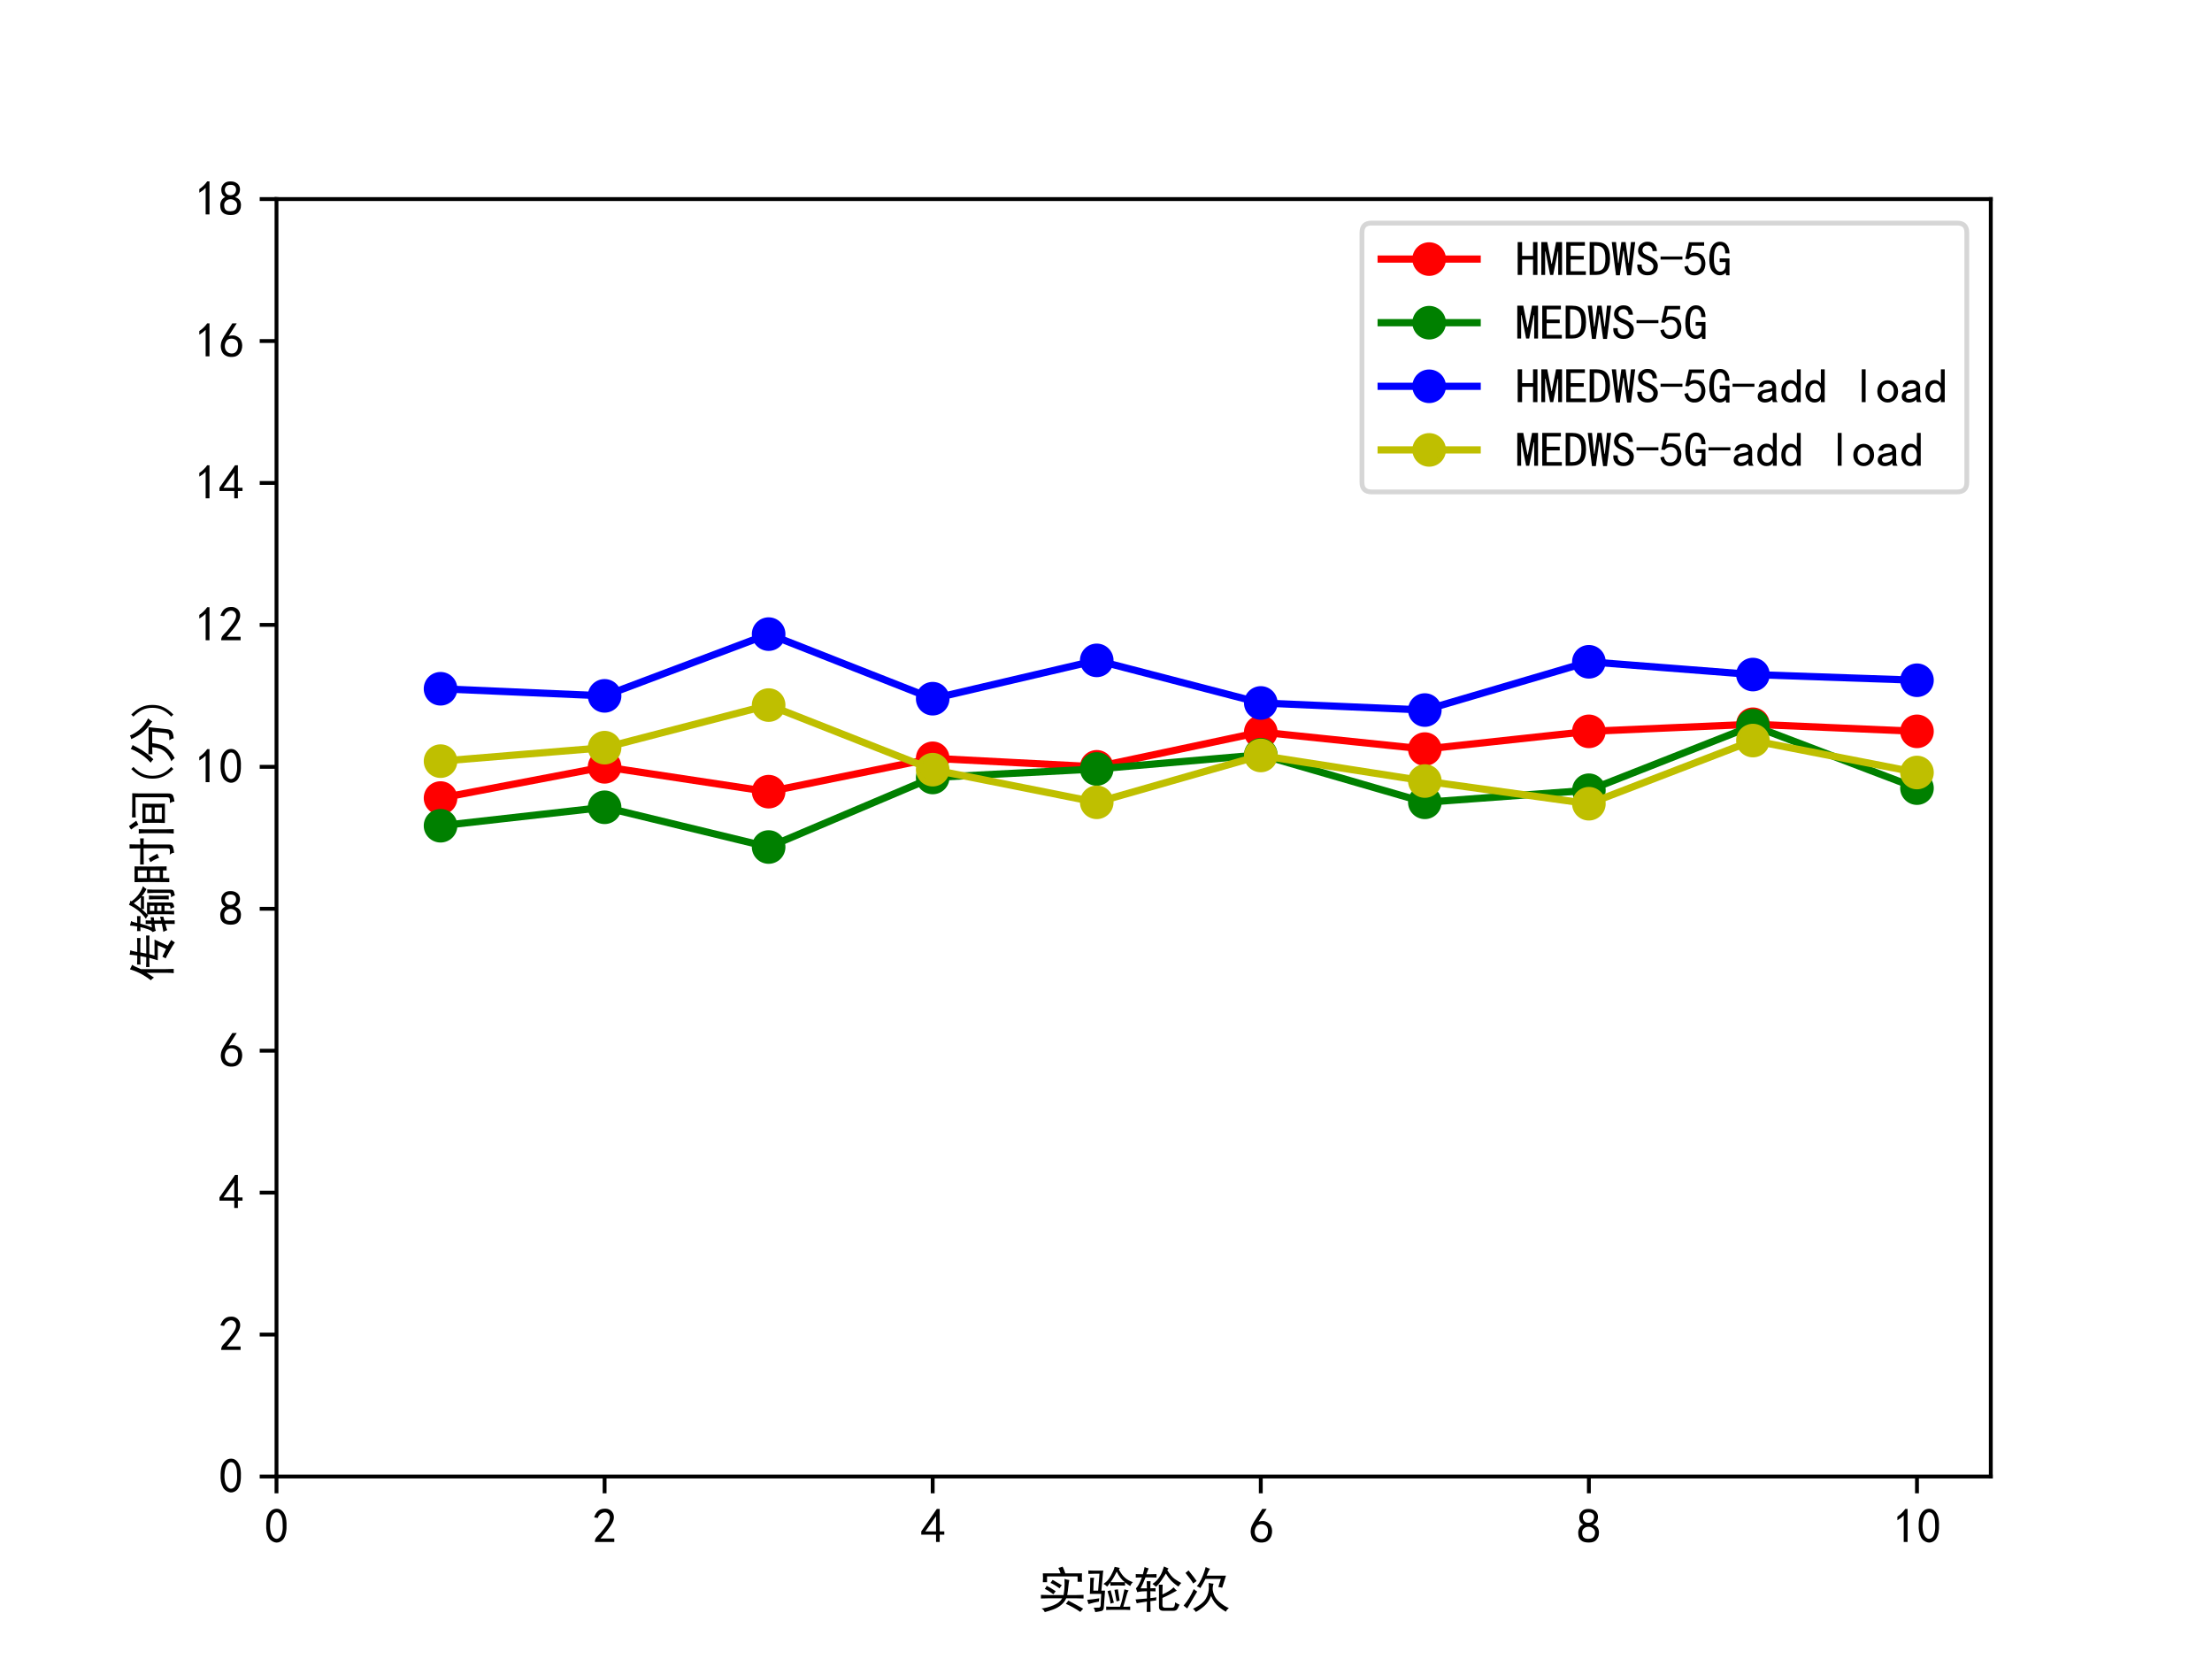 <?xml version="1.0" encoding="utf-8" standalone="no"?>
<!DOCTYPE svg PUBLIC "-//W3C//DTD SVG 1.1//EN"
  "http://www.w3.org/Graphics/SVG/1.1/DTD/svg11.dtd">
<svg xmlns:xlink="http://www.w3.org/1999/xlink" width="460.8pt" height="345.6pt" viewBox="0 0 460.8 345.6" xmlns="http://www.w3.org/2000/svg" version="1.1">
 <defs>
  <style type="text/css">*{stroke-linejoin: round; stroke-linecap: butt}</style>
 </defs>
 <g id="figure_1">
  <g id="patch_1">
   <path d="M 0 345.6 
L 460.8 345.6 
L 460.8 0 
L 0 0 
z
" style="fill: #ffffff"/>
  </g>
  <g id="axes_1">
   <g id="patch_2">
    <path d="M 57.6 307.584 
L 414.72 307.584 
L 414.72 41.472 
L 57.6 41.472 
z
" style="fill: #ffffff"/>
   </g>
   <g id="matplotlib.axis_1">
    <g id="xtick_1">
     <g id="line2d_1">
      <defs>
       <path id="m7dd48edcf5" d="M 0 0 
L 0 3.5 
" style="stroke: #000000; stroke-width: 0.8"/>
      </defs>
      <g>
       <use xlink:href="#m7dd48edcf5" x="57.6" y="307.584" style="stroke: #000000; stroke-width: 0.8"/>
      </g>
     </g>
     <g id="text_1">
      <!-- 0 -->
      <g transform="translate(55.1 321.459)scale(0.1 -0.1)">
       <defs>
        <path id="SimHei-30" d="M 225 2537 
Q 250 3200 412 3587 
Q 575 3975 875 4225 
Q 1175 4475 1612 4475 
Q 2050 4475 2375 4112 
Q 2700 3750 2800 3200 
Q 2900 2650 2862 1937 
Q 2825 1225 2612 775 
Q 2400 325 1975 150 
Q 1550 -25 1125 187 
Q 700 400 525 750 
Q 350 1100 275 1487 
Q 200 1875 225 2537 
z
M 750 2687 
Q 675 2000 800 1462 
Q 925 925 1212 700 
Q 1500 475 1800 612 
Q 2100 750 2237 1162 
Q 2375 1575 2375 2062 
Q 2375 2550 2337 2950 
Q 2300 3350 2112 3675 
Q 1925 4000 1612 4012 
Q 1300 4025 1062 3700 
Q 825 3375 750 2687 
z
" transform="scale(0.016)"/>
       </defs>
       <use xlink:href="#SimHei-30"/>
      </g>
     </g>
    </g>
    <g id="xtick_2">
     <g id="line2d_2">
      <g>
       <use xlink:href="#m7dd48edcf5" x="125.948" y="307.584" style="stroke: #000000; stroke-width: 0.8"/>
      </g>
     </g>
     <g id="text_2">
      <!-- 2 -->
      <g transform="translate(123.448 321.459)scale(0.1 -0.1)">
       <defs>
        <path id="SimHei-32" d="M 300 250 
Q 325 625 650 925 
Q 975 1225 1475 1862 
Q 1975 2500 2125 2850 
Q 2275 3200 2237 3450 
Q 2200 3700 2000 3862 
Q 1800 4025 1537 4000 
Q 1275 3975 1037 3800 
Q 800 3625 675 3275 
L 200 3350 
Q 400 3925 712 4187 
Q 1025 4450 1450 4475 
Q 1700 4500 1900 4462 
Q 2100 4425 2312 4287 
Q 2525 4150 2662 3875 
Q 2800 3600 2762 3212 
Q 2725 2825 2375 2287 
Q 2025 1750 1025 600 
L 2825 600 
L 2825 150 
L 300 150 
L 300 250 
z
" transform="scale(0.016)"/>
       </defs>
       <use xlink:href="#SimHei-32"/>
      </g>
     </g>
    </g>
    <g id="xtick_3">
     <g id="line2d_3">
      <g>
       <use xlink:href="#m7dd48edcf5" x="194.297" y="307.584" style="stroke: #000000; stroke-width: 0.8"/>
      </g>
     </g>
     <g id="text_3">
      <!-- 4 -->
      <g transform="translate(191.797 321.459)scale(0.1 -0.1)">
       <defs>
        <path id="SimHei-34" d="M 2000 1100 
L 75 1100 
L 75 1525 
L 2100 4450 
L 2475 4450 
L 2475 1525 
L 3075 1525 
L 3075 1100 
L 2475 1100 
L 2475 150 
L 2000 150 
L 2000 1100 
z
M 2000 1525 
L 2000 3500 
L 600 1525 
L 2000 1525 
z
" transform="scale(0.016)"/>
       </defs>
       <use xlink:href="#SimHei-34"/>
      </g>
     </g>
    </g>
    <g id="xtick_4">
     <g id="line2d_4">
      <g>
       <use xlink:href="#m7dd48edcf5" x="262.645" y="307.584" style="stroke: #000000; stroke-width: 0.8"/>
      </g>
     </g>
     <g id="text_4">
      <!-- 6 -->
      <g transform="translate(260.145 321.459)scale(0.1 -0.1)">
       <defs>
        <path id="SimHei-36" d="M 250 1612 
Q 275 1975 387 2225 
Q 500 2475 725 2850 
L 1750 4450 
L 2325 4450 
L 1275 2800 
Q 1950 2975 2350 2750 
Q 2750 2525 2887 2237 
Q 3025 1950 3037 1612 
Q 3050 1275 2937 950 
Q 2825 625 2537 362 
Q 2250 100 1737 75 
Q 1225 50 862 262 
Q 500 475 362 862 
Q 225 1250 250 1612 
z
M 1025 787 
Q 1250 550 1625 525 
Q 2000 500 2250 775 
Q 2500 1050 2500 1575 
Q 2500 2100 2187 2300 
Q 1875 2500 1487 2450 
Q 1100 2400 925 2075 
Q 750 1750 775 1387 
Q 800 1025 1025 787 
z
" transform="scale(0.016)"/>
       </defs>
       <use xlink:href="#SimHei-36"/>
      </g>
     </g>
    </g>
    <g id="xtick_5">
     <g id="line2d_5">
      <g>
       <use xlink:href="#m7dd48edcf5" x="330.993" y="307.584" style="stroke: #000000; stroke-width: 0.8"/>
      </g>
     </g>
     <g id="text_5">
      <!-- 8 -->
      <g transform="translate(328.493 321.459)scale(0.1 -0.1)">
       <defs>
        <path id="SimHei-38" d="M 175 1375 
Q 175 1675 325 1962 
Q 475 2250 825 2425 
Q 525 2600 425 2812 
Q 325 3025 312 3300 
Q 300 3575 387 3775 
Q 475 3975 650 4150 
Q 825 4325 1037 4387 
Q 1250 4450 1500 4450 
Q 1750 4450 1950 4400 
Q 2150 4350 2375 4187 
Q 2600 4025 2700 3725 
Q 2800 3425 2687 3025 
Q 2575 2625 2100 2400 
Q 2525 2275 2700 2012 
Q 2875 1750 2875 1375 
Q 2875 1000 2762 775 
Q 2650 550 2512 400 
Q 2375 250 2137 162 
Q 1900 75 1537 75 
Q 1175 75 912 162 
Q 650 250 475 425 
Q 300 600 237 837 
Q 175 1075 175 1375 
z
M 687 1400 
Q 675 1100 787 875 
Q 900 650 1200 587 
Q 1500 525 1825 600 
Q 2150 675 2275 950 
Q 2400 1225 2362 1500 
Q 2325 1775 2050 1962 
Q 1775 2150 1450 2125 
Q 1125 2100 912 1900 
Q 700 1700 687 1400 
z
M 775 3350 
Q 775 3100 950 2875 
Q 1125 2650 1500 2650 
Q 1875 2650 2062 2875 
Q 2250 3100 2237 3412 
Q 2225 3725 2012 3875 
Q 1800 4025 1437 4000 
Q 1075 3975 925 3787 
Q 775 3600 775 3350 
z
" transform="scale(0.016)"/>
       </defs>
       <use xlink:href="#SimHei-38"/>
      </g>
     </g>
    </g>
    <g id="xtick_6">
     <g id="line2d_6">
      <g>
       <use xlink:href="#m7dd48edcf5" x="399.342" y="307.584" style="stroke: #000000; stroke-width: 0.8"/>
      </g>
     </g>
     <g id="text_6">
      <!-- 10 -->
      <g transform="translate(394.342 321.459)scale(0.1 -0.1)">
       <defs>
        <path id="SimHei-31" d="M 1400 3600 
Q 1075 3275 575 2975 
L 575 3450 
Q 1200 3875 1600 4450 
L 1900 4450 
L 1900 150 
L 1400 150 
L 1400 3600 
z
" transform="scale(0.016)"/>
       </defs>
       <use xlink:href="#SimHei-31"/>
       <use xlink:href="#SimHei-30" x="50"/>
      </g>
     </g>
    </g>
    <g id="text_7">
     <!-- 实验轮次 -->
     <g transform="translate(216.16 334.756)scale(0.1 -0.1)">
      <defs>
       <path id="SimHei-5b9e" d="M 4125 3500 
Q 4050 3200 4000 2675 
Q 3950 2150 3850 1550 
L 5025 1550 
Q 5475 1550 5975 1575 
L 5975 1100 
Q 5450 1125 5000 1125 
L 3725 1125 
Q 3500 625 3050 250 
Q 2600 -125 2000 -337 
Q 1400 -550 925 -675 
Q 825 -375 500 -200 
Q 1225 -125 2050 212 
Q 2875 550 3200 1125 
L 1425 1125 
Q 975 1125 425 1100 
L 425 1575 
Q 1000 1550 1425 1550 
L 3375 1550 
Q 3450 1975 3487 2462 
Q 3525 2950 3500 3650 
Q 3800 3550 4125 3500 
z
M 3250 5250 
Q 3450 4850 3600 4375 
L 5775 4375 
Q 5750 4100 5750 3825 
Q 5750 3575 5775 3275 
L 5200 3275 
L 5200 3975 
L 1225 3975 
L 1225 3225 
L 675 3225 
Q 700 3525 700 3800 
Q 700 4100 675 4375 
L 2975 4375 
Q 2900 4675 2700 5075 
Q 2900 5150 3250 5250 
z
M 4000 825 
Q 4550 525 5050 262 
Q 5550 0 5925 -225 
Q 5750 -425 5550 -650 
Q 5100 -325 4575 -37 
Q 4050 250 3675 400 
Q 3875 650 4000 825 
z
M 1175 2750 
Q 1600 2550 2350 2050 
Q 2250 1900 2050 1650 
Q 1350 2175 925 2350 
Q 1075 2500 1175 2750 
z
M 3150 2825 
Q 2975 2625 2850 2425 
Q 2050 3000 1675 3125 
Q 1800 3300 1950 3525 
L 3150 2825 
z
" transform="scale(0.016)"/>
       <path id="SimHei-9a8c" d="M 2300 4725 
Q 2250 4500 2225 4075 
L 2050 2125 
L 2525 2125 
Q 2500 1925 2475 1450 
L 2375 75 
Q 2375 -450 2075 -525 
Q 1775 -600 1250 -675 
Q 1175 -325 1050 -100 
Q 1575 -100 1737 -87 
Q 1900 -75 1950 150 
L 2025 1700 
L 550 1700 
Q 575 2175 587 2737 
Q 600 3300 600 3800 
L 1100 3800 
Q 1050 3525 1025 3087 
Q 1000 2650 1000 2125 
L 1625 2125 
L 1800 4325 
L 1125 4325 
Q 725 4325 350 4300 
L 350 4750 
Q 725 4725 1125 4725 
L 2300 4725 
z
M 4325 4875 
Q 4725 4125 5150 3775 
Q 5575 3425 6150 3225 
Q 5925 3025 5800 2725 
Q 5450 2925 5125 3200 
L 5125 2775 
Q 4800 2800 4200 2800 
Q 3600 2800 3225 2775 
L 3225 3175 
Q 3075 2975 2800 2650 
Q 2575 2875 2325 3000 
Q 2725 3275 2937 3550 
Q 3150 3825 3312 4125 
Q 3475 4425 3587 4675 
Q 3700 4925 3775 5225 
Q 4100 5150 4450 5075 
L 4325 4875 
z
M 5600 2150 
Q 5475 2000 5400 1737 
Q 5325 1475 5162 912 
Q 5000 350 4900 25 
L 5250 25 
Q 5425 25 5800 50 
L 5800 -400 
Q 5475 -375 5250 -375 
L 3325 -375 
Q 2875 -375 2675 -400 
L 2675 50 
Q 2975 25 3350 25 
L 4475 25 
Q 4675 575 4800 1150 
L 5050 2300 
Q 5250 2225 5600 2150 
z
M 5100 3225 
Q 4800 3450 4550 3775 
Q 4300 4100 4050 4600 
Q 3850 4200 3687 3912 
Q 3525 3625 3250 3225 
L 5100 3225 
z
M 3250 2175 
Q 3350 1825 3462 1375 
Q 3575 925 3675 550 
Q 3450 525 3250 425 
Q 3175 900 3087 1225 
Q 3000 1550 2850 2050 
Q 3050 2125 3250 2175 
z
M 1775 1125 
Q 1750 950 1725 700 
Q 1350 625 1112 575 
Q 875 525 375 375 
Q 300 650 200 925 
Q 550 950 925 1000 
Q 1300 1050 1775 1125 
z
M 4300 1650 
Q 4350 1325 4425 825 
L 4025 725 
Q 3925 1275 3875 1562 
Q 3825 1850 3750 2225 
Q 3975 2275 4200 2300 
L 4300 1650 
z
" transform="scale(0.016)"/>
       <path id="SimHei-8f6e" d="M 2200 3350 
Q 2175 3050 2175 2750 
L 2175 2425 
Q 2575 2425 2850 2450 
L 2850 2025 
Q 2550 2050 2175 2050 
L 2175 1150 
L 2975 1250 
Q 2925 1075 2925 850 
Q 2625 825 2175 750 
Q 2175 150 2200 -650 
L 1700 -650 
Q 1725 125 1725 700 
Q 700 550 400 475 
Q 300 775 250 975 
Q 600 1000 1725 1100 
L 1725 2050 
Q 1425 2050 1100 2025 
Q 775 2000 475 1925 
L 300 2425 
Q 450 2550 650 2900 
Q 850 3250 1075 3850 
Q 750 3850 275 3825 
L 275 4275 
Q 750 4250 1200 4250 
Q 1375 4875 1425 5200 
Q 1675 5075 1950 5025 
Q 1825 4750 1650 4250 
L 2075 4250 
Q 2600 4250 2975 4275 
L 2975 3825 
Q 2550 3850 2100 3850 
L 1550 3850 
Q 1175 2900 900 2425 
L 1725 2425 
Q 1700 3050 1700 3350 
L 2200 3350 
z
M 3750 1625 
Q 4750 2075 5200 2550 
Q 5475 2225 5625 2125 
Q 5175 1875 4750 1650 
Q 4325 1425 3750 1175 
L 3750 225 
Q 3750 -75 4050 -100 
L 4925 -100 
Q 5250 -125 5325 137 
Q 5400 400 5400 600 
Q 5800 350 5975 300 
Q 5750 -225 5612 -362 
Q 5475 -500 5175 -500 
L 3850 -500 
Q 3300 -500 3300 0 
L 3300 1900 
Q 3300 2475 3275 2900 
L 3775 2900 
Q 3750 2450 3750 2100 
L 3750 1625 
z
M 4375 4800 
Q 4875 3975 5337 3650 
Q 5800 3325 6200 3125 
Q 5975 2875 5825 2650 
Q 5200 3075 4825 3487 
Q 4450 3900 4200 4350 
Q 3875 3825 3587 3412 
Q 3300 3000 2925 2625 
Q 2725 2800 2450 3000 
Q 2775 3200 3037 3487 
Q 3300 3775 3512 4150 
Q 3725 4525 3950 5275 
Q 4300 5100 4550 5000 
L 4375 4800 
z
" transform="scale(0.016)"/>
       <path id="SimHei-6b21" d="M 4150 3025 
Q 4000 2550 4050 2187 
Q 4100 1825 4275 1450 
Q 4450 1075 4800 750 
Q 5150 425 5475 212 
Q 5800 0 6150 -150 
Q 5875 -350 5750 -625 
Q 5250 -325 4887 -25 
Q 4525 275 4275 612 
Q 4025 950 3825 1425 
Q 3525 625 2950 125 
Q 2375 -375 1850 -650 
Q 1675 -400 1475 -225 
Q 2025 0 2487 362 
Q 2950 725 3162 1100 
Q 3375 1475 3450 1825 
Q 3525 2175 3537 2400 
Q 3550 2625 3525 3125 
Q 3825 3050 4150 3025 
z
M 3700 4975 
Q 3625 4900 3475 4575 
Q 3325 4250 3250 4075 
L 5775 4075 
Q 5650 3725 5550 3362 
Q 5450 3000 5275 2500 
Q 5000 2575 4775 2600 
Q 5025 3350 5100 3650 
L 3100 3650 
Q 2975 3400 2812 3100 
Q 2650 2800 2425 2450 
Q 2275 2600 1975 2700 
Q 2300 3050 2625 3762 
Q 2950 4475 3125 5200 
Q 3450 5025 3700 4975 
z
M 2025 2000 
Q 1825 1675 1475 1087 
Q 1125 500 725 -200 
Q 500 -25 250 175 
Q 725 725 1037 1262 
Q 1350 1800 1575 2325 
Q 1750 2175 2025 2000 
z
M 900 4750 
Q 1725 3725 1950 3375 
Q 1750 3250 1500 3050 
Q 1250 3525 500 4425 
Q 700 4575 900 4750 
z
" transform="scale(0.016)"/>
      </defs>
      <use xlink:href="#SimHei-5b9e"/>
      <use xlink:href="#SimHei-9a8c" x="100"/>
      <use xlink:href="#SimHei-8f6e" x="200"/>
      <use xlink:href="#SimHei-6b21" x="300"/>
     </g>
    </g>
   </g>
   <g id="matplotlib.axis_2">
    <g id="ytick_1">
     <g id="line2d_7">
      <defs>
       <path id="m1075c78973" d="M 0 0 
L -3.5 0 
" style="stroke: #000000; stroke-width: 0.8"/>
      </defs>
      <g>
       <use xlink:href="#m1075c78973" x="57.6" y="307.584" style="stroke: #000000; stroke-width: 0.8"/>
      </g>
     </g>
     <g id="text_8">
      <!-- 0 -->
      <g transform="translate(45.6 311.022)scale(0.1 -0.1)">
       <use xlink:href="#SimHei-30"/>
      </g>
     </g>
    </g>
    <g id="ytick_2">
     <g id="line2d_8">
      <g>
       <use xlink:href="#m1075c78973" x="57.6" y="278.016" style="stroke: #000000; stroke-width: 0.8"/>
      </g>
     </g>
     <g id="text_9">
      <!-- 2 -->
      <g transform="translate(45.6 281.454)scale(0.1 -0.1)">
       <use xlink:href="#SimHei-32"/>
      </g>
     </g>
    </g>
    <g id="ytick_3">
     <g id="line2d_9">
      <g>
       <use xlink:href="#m1075c78973" x="57.6" y="248.448" style="stroke: #000000; stroke-width: 0.8"/>
      </g>
     </g>
     <g id="text_10">
      <!-- 4 -->
      <g transform="translate(45.6 251.886)scale(0.1 -0.1)">
       <use xlink:href="#SimHei-34"/>
      </g>
     </g>
    </g>
    <g id="ytick_4">
     <g id="line2d_10">
      <g>
       <use xlink:href="#m1075c78973" x="57.6" y="218.88" style="stroke: #000000; stroke-width: 0.8"/>
      </g>
     </g>
     <g id="text_11">
      <!-- 6 -->
      <g transform="translate(45.6 222.317)scale(0.1 -0.1)">
       <use xlink:href="#SimHei-36"/>
      </g>
     </g>
    </g>
    <g id="ytick_5">
     <g id="line2d_11">
      <g>
       <use xlink:href="#m1075c78973" x="57.6" y="189.312" style="stroke: #000000; stroke-width: 0.8"/>
      </g>
     </g>
     <g id="text_12">
      <!-- 8 -->
      <g transform="translate(45.6 192.75)scale(0.1 -0.1)">
       <use xlink:href="#SimHei-38"/>
      </g>
     </g>
    </g>
    <g id="ytick_6">
     <g id="line2d_12">
      <g>
       <use xlink:href="#m1075c78973" x="57.6" y="159.744" style="stroke: #000000; stroke-width: 0.8"/>
      </g>
     </g>
     <g id="text_13">
      <!-- 10 -->
      <g transform="translate(40.6 163.181)scale(0.1 -0.1)">
       <use xlink:href="#SimHei-31"/>
       <use xlink:href="#SimHei-30" x="50"/>
      </g>
     </g>
    </g>
    <g id="ytick_7">
     <g id="line2d_13">
      <g>
       <use xlink:href="#m1075c78973" x="57.6" y="130.176" style="stroke: #000000; stroke-width: 0.8"/>
      </g>
     </g>
     <g id="text_14">
      <!-- 12 -->
      <g transform="translate(40.6 133.613)scale(0.1 -0.1)">
       <use xlink:href="#SimHei-31"/>
       <use xlink:href="#SimHei-32" x="50"/>
      </g>
     </g>
    </g>
    <g id="ytick_8">
     <g id="line2d_14">
      <g>
       <use xlink:href="#m1075c78973" x="57.6" y="100.608" style="stroke: #000000; stroke-width: 0.8"/>
      </g>
     </g>
     <g id="text_15">
      <!-- 14 -->
      <g transform="translate(40.6 104.046)scale(0.1 -0.1)">
       <use xlink:href="#SimHei-31"/>
       <use xlink:href="#SimHei-34" x="50"/>
      </g>
     </g>
    </g>
    <g id="ytick_9">
     <g id="line2d_15">
      <g>
       <use xlink:href="#m1075c78973" x="57.6" y="71.04" style="stroke: #000000; stroke-width: 0.8"/>
      </g>
     </g>
     <g id="text_16">
      <!-- 16 -->
      <g transform="translate(40.6 74.478)scale(0.1 -0.1)">
       <use xlink:href="#SimHei-31"/>
       <use xlink:href="#SimHei-36" x="50"/>
      </g>
     </g>
    </g>
    <g id="ytick_10">
     <g id="line2d_16">
      <g>
       <use xlink:href="#m1075c78973" x="57.6" y="41.472" style="stroke: #000000; stroke-width: 0.8"/>
      </g>
     </g>
     <g id="text_17">
      <!-- 18 -->
      <g transform="translate(40.6 44.91)scale(0.1 -0.1)">
       <use xlink:href="#SimHei-31"/>
       <use xlink:href="#SimHei-38" x="50"/>
      </g>
     </g>
    </g>
    <g id="text_18">
     <!-- 传输时间(分) -->
     <g transform="translate(35.35 204.528)rotate(-90)scale(0.1 -0.1)">
      <defs>
       <path id="SimHei-4f20" d="M 5500 1975 
Q 5025 925 4700 250 
Q 4975 100 5450 -200 
Q 5300 -375 5125 -675 
Q 4700 -375 4012 12 
Q 3325 400 3050 525 
Q 3175 750 3275 950 
Q 3600 800 4275 475 
Q 4525 975 4750 1550 
L 2800 1550 
Q 2950 2000 3125 2650 
L 2575 2650 
Q 2200 2650 1925 2625 
L 1925 3075 
Q 2250 3050 2600 3050 
L 3200 3050 
Q 3300 3525 3350 3825 
L 2975 3825 
Q 2525 3825 2250 3800 
L 2250 4250 
Q 2550 4225 2950 4225 
L 3425 4225 
Q 3525 4950 3525 5225 
Q 3850 5150 4100 5125 
Q 4025 5000 3875 4225 
L 4950 4225 
Q 5350 4225 5700 4250 
L 5700 3800 
Q 5375 3825 4925 3825 
L 3825 3825 
Q 3775 3550 3675 3050 
L 5250 3050 
Q 5750 3050 6025 3075 
L 6025 2625 
Q 5725 2650 5250 2650 
L 3600 2650 
Q 3500 2250 3425 1975 
L 5500 1975 
z
M 2225 4875 
Q 2025 4675 1650 3750 
L 1650 550 
Q 1650 -25 1675 -525 
L 1125 -525 
Q 1175 -125 1175 525 
L 1175 3000 
Q 800 2400 550 2050 
Q 450 2250 200 2450 
Q 500 2800 925 3525 
Q 1350 4250 1625 5175 
Q 1850 5050 2225 4875 
z
" transform="scale(0.016)"/>
       <path id="SimHei-8f93" d="M 3225 3650 
Q 2725 3100 2550 2950 
L 4100 2950 
Q 4075 2675 4075 2275 
L 4075 -100 
Q 4100 -325 3962 -425 
Q 3825 -525 3475 -600 
Q 3400 -350 3225 -100 
Q 3650 -100 3650 25 
L 3650 675 
L 2975 675 
L 2975 -575 
L 2525 -575 
Q 2550 -125 2550 325 
L 2550 2075 
Q 2550 2500 2525 2925 
L 2375 2800 
Q 2200 3000 1950 3100 
Q 2575 3525 3025 4087 
Q 3475 4650 3775 5300 
Q 4075 5150 4325 5100 
L 4225 4975 
Q 4700 4325 5225 3975 
Q 5750 3625 6200 3475 
Q 5975 3275 5825 3025 
Q 5275 3300 4875 3650 
L 4875 3350 
L 3225 3350 
L 3225 3650 
z
M 2225 825 
Q 1975 775 1725 675 
Q 1725 -100 1750 -650 
L 1275 -650 
Q 1300 -100 1300 575 
Q 725 425 475 325 
Q 400 575 250 825 
Q 650 875 1300 1025 
L 1300 1975 
Q 700 1925 400 1800 
L 225 2225 
Q 425 2350 600 2850 
Q 775 3350 875 3825 
Q 625 3825 350 3800 
L 350 4250 
Q 675 4225 950 4225 
Q 1050 4700 1075 5175 
Q 1400 5075 1675 5025 
Q 1525 4850 1400 4225 
Q 1925 4225 2300 4250 
L 2300 3800 
Q 1850 3825 1325 3825 
Q 1075 2900 825 2325 
L 1300 2375 
Q 1300 2700 1275 3125 
L 1750 3125 
Q 1725 2900 1725 2425 
L 2150 2475 
L 2150 2075 
L 1725 2025 
L 1725 1125 
L 2225 1250 
L 2225 825 
z
M 5775 2925 
Q 5750 2525 5750 2150 
L 5750 -100 
Q 5750 -375 5625 -475 
Q 5500 -575 5000 -675 
Q 4950 -450 4750 -175 
Q 5300 -200 5325 0 
L 5325 2100 
Q 5325 2500 5300 2925 
L 5775 2925 
z
M 4975 2700 
Q 4950 2400 4950 2000 
L 4950 900 
Q 4950 425 4975 125 
L 4475 125 
Q 4500 500 4500 875 
L 4500 2000 
Q 4500 2350 4475 2700 
L 4975 2700 
z
M 4750 3750 
Q 4450 4025 3975 4675 
Q 3575 4075 3300 3750 
L 4750 3750 
z
M 3650 2000 
L 3650 2575 
L 2975 2575 
L 2975 2000 
L 3650 2000 
z
M 3650 1075 
L 3650 1625 
L 2975 1625 
L 2975 1075 
L 3650 1075 
z
" transform="scale(0.016)"/>
       <path id="SimHei-65f6" d="M 2525 4575 
Q 2500 3675 2500 2400 
Q 2500 1125 2525 400 
L 2000 400 
L 2000 875 
L 1000 875 
L 1000 50 
L 475 50 
Q 500 1200 500 2350 
Q 500 3525 475 4575 
L 2525 4575 
z
M 4875 3825 
Q 4875 4575 4850 5225 
L 5400 5225 
Q 5375 4575 5375 3825 
Q 5750 3825 6175 3850 
L 6175 3375 
Q 5750 3400 5375 3400 
L 5375 50 
Q 5375 -325 5075 -425 
Q 4775 -525 4300 -575 
Q 4300 -275 4025 0 
Q 4500 -50 4687 -25 
Q 4875 0 4875 300 
L 4875 3400 
Q 3625 3400 2775 3375 
L 2775 3850 
Q 3575 3825 4875 3825 
z
M 2000 1300 
L 2000 2550 
L 1000 2550 
L 1000 1300 
L 2000 1300 
z
M 2000 2975 
L 2000 4150 
L 1000 4150 
L 1000 2975 
L 2000 2975 
z
M 3550 2725 
Q 3875 2200 4175 1600 
Q 3925 1525 3650 1375 
Q 3450 1975 3075 2500 
Q 3300 2600 3550 2725 
z
" transform="scale(0.016)"/>
       <path id="SimHei-95f4" d="M 4450 3550 
Q 4425 3075 4425 2725 
L 4425 1400 
Q 4425 1075 4450 625 
L 1925 625 
Q 1950 1075 1950 1425 
L 1950 2725 
Q 1950 3075 1925 3550 
L 4450 3550 
z
M 5800 4875 
Q 5775 4400 5775 3925 
L 5775 250 
Q 5800 -325 5462 -450 
Q 5125 -575 4725 -625 
Q 4700 -325 4525 -25 
Q 5000 -50 5137 25 
Q 5275 100 5275 350 
L 5275 4450 
L 3775 4450 
Q 3175 4450 2650 4425 
L 2650 4900 
Q 3175 4875 3775 4875 
L 5800 4875 
z
M 550 -525 
Q 600 -25 600 525 
L 600 3150 
Q 600 3675 550 4025 
L 1125 4025 
Q 1100 3650 1100 3300 
L 1100 500 
Q 1100 0 1125 -525 
L 550 -525 
z
M 3950 1025 
L 3950 1950 
L 2425 1950 
L 2425 1025 
L 3950 1025 
z
M 3950 2350 
L 3950 3150 
L 2425 3150 
L 2425 2350 
L 3950 2350 
z
M 1525 5300 
Q 1750 5000 2225 4350 
Q 1950 4225 1700 4075 
Q 1450 4575 1075 5025 
Q 1350 5225 1525 5300 
z
" transform="scale(0.016)"/>
       <path id="SimHei-28" d="M 2975 -200 
L 2700 -475 
Q 2075 125 1762 775 
Q 1450 1425 1450 2250 
Q 1450 3075 1762 3725 
Q 2075 4375 2700 5000 
L 2975 4725 
Q 2400 4175 2112 3587 
Q 1825 3000 1825 2250 
Q 1825 1500 2112 912 
Q 2400 325 2975 -200 
z
" transform="scale(0.016)"/>
       <path id="SimHei-5206" d="M 1000 -650 
Q 825 -375 575 -225 
Q 975 -75 1300 137 
Q 1625 350 1875 662 
Q 2125 975 2250 1350 
Q 2375 1725 2425 2275 
Q 1850 2275 1500 2250 
L 1500 2775 
Q 1900 2750 2525 2750 
L 5025 2750 
Q 4975 2375 4950 2100 
L 4750 250 
Q 4700 -200 4350 -350 
Q 4000 -500 3575 -525 
Q 3550 -275 3325 50 
Q 3850 25 4037 87 
Q 4225 150 4275 525 
L 4450 2275 
L 2950 2275 
Q 2875 1625 2737 1187 
Q 2600 750 2350 425 
Q 2100 100 1750 -175 
Q 1400 -450 1000 -650 
z
M 3950 5175 
Q 4125 4650 4662 3975 
Q 5200 3300 6175 2800 
Q 5975 2625 5775 2275 
Q 5325 2600 4987 2887 
Q 4650 3175 4425 3425 
Q 4200 3675 3925 4137 
Q 3650 4600 3475 5000 
Q 3750 5075 3950 5175 
z
M 2700 4825 
Q 2475 4425 2325 4125 
Q 2175 3825 2025 3587 
Q 1875 3350 1575 2950 
Q 1275 2550 850 2125 
Q 625 2350 400 2475 
Q 900 2925 1187 3300 
Q 1475 3675 1737 4112 
Q 2000 4550 2200 5075 
Q 2400 4925 2700 4825 
z
" transform="scale(0.016)"/>
       <path id="SimHei-29" d="M 1675 2250 
Q 1675 1425 1362 775 
Q 1050 125 425 -475 
L 150 -200 
Q 725 325 1012 912 
Q 1300 1500 1300 2250 
Q 1300 3000 1012 3587 
Q 725 4175 150 4725 
L 425 5000 
Q 1050 4375 1362 3725 
Q 1675 3075 1675 2250 
z
" transform="scale(0.016)"/>
      </defs>
      <use xlink:href="#SimHei-4f20"/>
      <use xlink:href="#SimHei-8f93" x="100"/>
      <use xlink:href="#SimHei-65f6" x="200"/>
      <use xlink:href="#SimHei-95f4" x="300"/>
      <use xlink:href="#SimHei-28" x="400"/>
      <use xlink:href="#SimHei-5206" x="450"/>
      <use xlink:href="#SimHei-29" x="550"/>
     </g>
    </g>
   </g>
   <g id="line2d_17">
    <path d="M 91.774 166.249 
L 125.948 159.744 
L 160.122 164.918 
L 194.297 157.97 
L 228.471 159.744 
L 262.645 152.5 
L 296.819 156.048 
L 330.993 152.352 
L 365.167 150.874 
L 399.342 152.352 
" clip-path="url(#p6b7a030d1c)" style="fill: none; stroke: #ff0000; stroke-width: 1.5; stroke-linecap: square"/>
    <defs>
     <path id="m66be01fda7" d="M 0 3 
C 0.796 3 1.559 2.684 2.121 2.121 
C 2.684 1.559 3 0.796 3 0 
C 3 -0.796 2.684 -1.559 2.121 -2.121 
C 1.559 -2.684 0.796 -3 0 -3 
C -0.796 -3 -1.559 -2.684 -2.121 -2.121 
C -2.684 -1.559 -3 -0.796 -3 0 
C -3 0.796 -2.684 1.559 -2.121 2.121 
C -1.559 2.684 -0.796 3 0 3 
z
" style="stroke: #ff0000"/>
    </defs>
    <g clip-path="url(#p6b7a030d1c)">
     <use xlink:href="#m66be01fda7" x="91.774" y="166.249" style="fill: #ff0000; stroke: #ff0000"/>
     <use xlink:href="#m66be01fda7" x="125.948" y="159.744" style="fill: #ff0000; stroke: #ff0000"/>
     <use xlink:href="#m66be01fda7" x="160.122" y="164.918" style="fill: #ff0000; stroke: #ff0000"/>
     <use xlink:href="#m66be01fda7" x="194.297" y="157.97" style="fill: #ff0000; stroke: #ff0000"/>
     <use xlink:href="#m66be01fda7" x="228.471" y="159.744" style="fill: #ff0000; stroke: #ff0000"/>
     <use xlink:href="#m66be01fda7" x="262.645" y="152.5" style="fill: #ff0000; stroke: #ff0000"/>
     <use xlink:href="#m66be01fda7" x="296.819" y="156.048" style="fill: #ff0000; stroke: #ff0000"/>
     <use xlink:href="#m66be01fda7" x="330.993" y="152.352" style="fill: #ff0000; stroke: #ff0000"/>
     <use xlink:href="#m66be01fda7" x="365.167" y="150.874" style="fill: #ff0000; stroke: #ff0000"/>
     <use xlink:href="#m66be01fda7" x="399.342" y="152.352" style="fill: #ff0000; stroke: #ff0000"/>
    </g>
   </g>
   <g id="line2d_18">
    <path d="M 91.774 172.015 
L 125.948 168.171 
L 160.122 176.45 
L 194.297 161.962 
L 228.471 160.188 
L 262.645 157.231 
L 296.819 167.136 
L 330.993 164.623 
L 365.167 151.169 
L 399.342 164.179 
" clip-path="url(#p6b7a030d1c)" style="fill: none; stroke: #008000; stroke-width: 1.5; stroke-linecap: square"/>
    <defs>
     <path id="mb530878d89" d="M 0 3 
C 0.796 3 1.559 2.684 2.121 2.121 
C 2.684 1.559 3 0.796 3 0 
C 3 -0.796 2.684 -1.559 2.121 -2.121 
C 1.559 -2.684 0.796 -3 0 -3 
C -0.796 -3 -1.559 -2.684 -2.121 -2.121 
C -2.684 -1.559 -3 -0.796 -3 0 
C -3 0.796 -2.684 1.559 -2.121 2.121 
C -1.559 2.684 -0.796 3 0 3 
z
" style="stroke: #008000"/>
    </defs>
    <g clip-path="url(#p6b7a030d1c)">
     <use xlink:href="#mb530878d89" x="91.774" y="172.015" style="fill: #008000; stroke: #008000"/>
     <use xlink:href="#mb530878d89" x="125.948" y="168.171" style="fill: #008000; stroke: #008000"/>
     <use xlink:href="#mb530878d89" x="160.122" y="176.45" style="fill: #008000; stroke: #008000"/>
     <use xlink:href="#mb530878d89" x="194.297" y="161.962" style="fill: #008000; stroke: #008000"/>
     <use xlink:href="#mb530878d89" x="228.471" y="160.188" style="fill: #008000; stroke: #008000"/>
     <use xlink:href="#mb530878d89" x="262.645" y="157.231" style="fill: #008000; stroke: #008000"/>
     <use xlink:href="#mb530878d89" x="296.819" y="167.136" style="fill: #008000; stroke: #008000"/>
     <use xlink:href="#mb530878d89" x="330.993" y="164.623" style="fill: #008000; stroke: #008000"/>
     <use xlink:href="#mb530878d89" x="365.167" y="151.169" style="fill: #008000; stroke: #008000"/>
     <use xlink:href="#mb530878d89" x="399.342" y="164.179" style="fill: #008000; stroke: #008000"/>
    </g>
   </g>
   <g id="line2d_19">
    <path d="M 91.774 143.482 
L 125.948 144.96 
L 160.122 132.098 
L 194.297 145.551 
L 228.471 137.568 
L 262.645 146.438 
L 296.819 147.917 
L 330.993 137.864 
L 365.167 140.525 
L 399.342 141.708 
" clip-path="url(#p6b7a030d1c)" style="fill: none; stroke: #0000ff; stroke-width: 1.5; stroke-linecap: square"/>
    <defs>
     <path id="m398b28a212" d="M 0 3 
C 0.796 3 1.559 2.684 2.121 2.121 
C 2.684 1.559 3 0.796 3 0 
C 3 -0.796 2.684 -1.559 2.121 -2.121 
C 1.559 -2.684 0.796 -3 0 -3 
C -0.796 -3 -1.559 -2.684 -2.121 -2.121 
C -2.684 -1.559 -3 -0.796 -3 0 
C -3 0.796 -2.684 1.559 -2.121 2.121 
C -1.559 2.684 -0.796 3 0 3 
z
" style="stroke: #0000ff"/>
    </defs>
    <g clip-path="url(#p6b7a030d1c)">
     <use xlink:href="#m398b28a212" x="91.774" y="143.482" style="fill: #0000ff; stroke: #0000ff"/>
     <use xlink:href="#m398b28a212" x="125.948" y="144.96" style="fill: #0000ff; stroke: #0000ff"/>
     <use xlink:href="#m398b28a212" x="160.122" y="132.098" style="fill: #0000ff; stroke: #0000ff"/>
     <use xlink:href="#m398b28a212" x="194.297" y="145.551" style="fill: #0000ff; stroke: #0000ff"/>
     <use xlink:href="#m398b28a212" x="228.471" y="137.568" style="fill: #0000ff; stroke: #0000ff"/>
     <use xlink:href="#m398b28a212" x="262.645" y="146.438" style="fill: #0000ff; stroke: #0000ff"/>
     <use xlink:href="#m398b28a212" x="296.819" y="147.917" style="fill: #0000ff; stroke: #0000ff"/>
     <use xlink:href="#m398b28a212" x="330.993" y="137.864" style="fill: #0000ff; stroke: #0000ff"/>
     <use xlink:href="#m398b28a212" x="365.167" y="140.525" style="fill: #0000ff; stroke: #0000ff"/>
     <use xlink:href="#m398b28a212" x="399.342" y="141.708" style="fill: #0000ff; stroke: #0000ff"/>
    </g>
   </g>
   <g id="line2d_20">
    <path d="M 91.774 158.561 
L 125.948 155.752 
L 160.122 146.882 
L 194.297 160.335 
L 228.471 167.136 
L 262.645 157.379 
L 296.819 162.701 
L 330.993 167.432 
L 365.167 154.274 
L 399.342 160.927 
" clip-path="url(#p6b7a030d1c)" style="fill: none; stroke: #bfbf00; stroke-width: 1.5; stroke-linecap: square"/>
    <defs>
     <path id="m15267a0172" d="M 0 3 
C 0.796 3 1.559 2.684 2.121 2.121 
C 2.684 1.559 3 0.796 3 0 
C 3 -0.796 2.684 -1.559 2.121 -2.121 
C 1.559 -2.684 0.796 -3 0 -3 
C -0.796 -3 -1.559 -2.684 -2.121 -2.121 
C -2.684 -1.559 -3 -0.796 -3 0 
C -3 0.796 -2.684 1.559 -2.121 2.121 
C -1.559 2.684 -0.796 3 0 3 
z
" style="stroke: #bfbf00"/>
    </defs>
    <g clip-path="url(#p6b7a030d1c)">
     <use xlink:href="#m15267a0172" x="91.774" y="158.561" style="fill: #bfbf00; stroke: #bfbf00"/>
     <use xlink:href="#m15267a0172" x="125.948" y="155.752" style="fill: #bfbf00; stroke: #bfbf00"/>
     <use xlink:href="#m15267a0172" x="160.122" y="146.882" style="fill: #bfbf00; stroke: #bfbf00"/>
     <use xlink:href="#m15267a0172" x="194.297" y="160.335" style="fill: #bfbf00; stroke: #bfbf00"/>
     <use xlink:href="#m15267a0172" x="228.471" y="167.136" style="fill: #bfbf00; stroke: #bfbf00"/>
     <use xlink:href="#m15267a0172" x="262.645" y="157.379" style="fill: #bfbf00; stroke: #bfbf00"/>
     <use xlink:href="#m15267a0172" x="296.819" y="162.701" style="fill: #bfbf00; stroke: #bfbf00"/>
     <use xlink:href="#m15267a0172" x="330.993" y="167.432" style="fill: #bfbf00; stroke: #bfbf00"/>
     <use xlink:href="#m15267a0172" x="365.167" y="154.274" style="fill: #bfbf00; stroke: #bfbf00"/>
     <use xlink:href="#m15267a0172" x="399.342" y="160.927" style="fill: #bfbf00; stroke: #bfbf00"/>
    </g>
   </g>
   <g id="patch_3">
    <path d="M 57.6 307.584 
L 57.6 41.472 
" style="fill: none; stroke: #000000; stroke-width: 0.8; stroke-linejoin: miter; stroke-linecap: square"/>
   </g>
   <g id="patch_4">
    <path d="M 414.72 307.584 
L 414.72 41.472 
" style="fill: none; stroke: #000000; stroke-width: 0.8; stroke-linejoin: miter; stroke-linecap: square"/>
   </g>
   <g id="patch_5">
    <path d="M 57.6 307.584 
L 414.72 307.584 
" style="fill: none; stroke: #000000; stroke-width: 0.8; stroke-linejoin: miter; stroke-linecap: square"/>
   </g>
   <g id="patch_6">
    <path d="M 57.6 41.472 
L 414.72 41.472 
" style="fill: none; stroke: #000000; stroke-width: 0.8; stroke-linejoin: miter; stroke-linecap: square"/>
   </g>
   <g id="legend_1">
    <g id="patch_7">
     <path d="M 285.72 102.472 
L 407.72 102.472 
Q 409.72 102.472 409.72 100.472 
L 409.72 48.472 
Q 409.72 46.472 407.72 46.472 
L 285.72 46.472 
Q 283.72 46.472 283.72 48.472 
L 283.72 100.472 
Q 283.72 102.472 285.72 102.472 
z
" style="fill: #ffffff; opacity: 0.8; stroke: #cccccc; stroke-linejoin: miter"/>
    </g>
    <g id="line2d_21">
     <path d="M 287.72 53.972 
L 297.72 53.972 
L 307.72 53.972 
" style="fill: none; stroke: #ff0000; stroke-width: 1.5; stroke-linecap: square"/>
     <g>
      <use xlink:href="#m66be01fda7" x="297.72" y="53.972" style="fill: #ff0000; stroke: #ff0000"/>
     </g>
    </g>
    <g id="text_19">
     <!-- HMEDWS-5G -->
     <g transform="translate(315.72 57.472)scale(0.1 -0.1)">
      <defs>
       <path id="SimHei-48" d="M 2850 125 
L 2275 125 
L 2275 2125 
L 850 2125 
L 850 125 
L 275 125 
L 275 4400 
L 850 4400 
L 850 2600 
L 2275 2600 
L 2275 4400 
L 2850 4400 
L 2850 125 
z
" transform="scale(0.016)"/>
       <path id="SimHei-4d" d="M 2925 125 
L 2425 125 
L 2425 3175 
L 2375 3175 
L 1775 125 
L 1375 125 
L 775 3175 
L 725 3175 
L 725 125 
L 225 125 
L 225 4400 
L 1000 4400 
L 1550 1575 
L 1600 1575 
L 2150 4400 
L 2925 4400 
L 2925 125 
z
" transform="scale(0.016)"/>
       <path id="SimHei-45" d="M 2900 125 
L 350 125 
L 350 4400 
L 2775 4400 
L 2775 3925 
L 925 3925 
L 925 2600 
L 2625 2600 
L 2625 2125 
L 925 2125 
L 925 600 
L 2900 600 
L 2900 125 
z
" transform="scale(0.016)"/>
       <path id="SimHei-44" d="M 2925 2250 
Q 2925 1100 2437 612 
Q 1950 125 1125 125 
L 275 125 
L 275 4400 
L 1125 4400 
Q 2050 4400 2487 3900 
Q 2925 3400 2925 2250 
z
M 2325 2250 
Q 2325 3175 2025 3550 
Q 1725 3925 1125 3925 
L 850 3925 
L 850 600 
L 1125 600 
Q 1725 600 2025 962 
Q 2325 1325 2325 2250 
z
" transform="scale(0.016)"/>
       <path id="SimHei-57" d="M 3075 4400 
L 2525 75 
L 2025 75 
L 1575 3275 
L 1525 3275 
L 1075 75 
L 575 75 
L 25 4400 
L 575 4400 
L 850 1675 
L 900 1675 
L 1275 4400 
L 1825 4400 
L 2200 1675 
L 2250 1675 
L 2525 4400 
L 3075 4400 
z
" transform="scale(0.016)"/>
       <path id="SimHei-53" d="M 2900 1325 
Q 2900 750 2537 412 
Q 2175 75 1550 75 
Q 925 75 575 425 
Q 225 775 225 1300 
L 225 1475 
L 800 1475 
L 800 1325 
Q 800 950 1025 750 
Q 1250 550 1550 550 
Q 1950 550 2137 762 
Q 2325 975 2325 1275 
Q 2325 1525 2100 1737 
Q 1875 1950 1450 2125 
Q 850 2350 587 2625 
Q 325 2900 325 3275 
Q 325 3800 687 4125 
Q 1050 4450 1550 4450 
Q 2200 4450 2487 4062 
Q 2775 3675 2775 3225 
L 2200 3225 
Q 2225 3500 2050 3725 
Q 1875 3950 1550 3950 
Q 1250 3950 1075 3787 
Q 900 3625 900 3350 
Q 900 3125 1037 2962 
Q 1175 2800 1750 2575 
Q 2300 2350 2600 2037 
Q 2900 1725 2900 1325 
z
" transform="scale(0.016)"/>
       <path id="SimHei-2d" d="M 2975 2125 
L 125 2125 
L 125 2525 
L 2975 2525 
L 2975 2125 
z
" transform="scale(0.016)"/>
       <path id="SimHei-35" d="M 550 1325 
Q 725 650 1150 575 
Q 1575 500 1837 662 
Q 2100 825 2212 1087 
Q 2325 1350 2312 1675 
Q 2300 2000 2137 2225 
Q 1975 2450 1725 2525 
Q 1475 2600 1162 2525 
Q 850 2450 650 2175 
L 225 2225 
Q 275 2375 700 4375 
L 2675 4375 
L 2675 3925 
L 1075 3925 
Q 950 3250 825 2850 
Q 1200 3025 1525 3012 
Q 1850 3000 2150 2862 
Q 2450 2725 2587 2487 
Q 2725 2250 2787 2012 
Q 2850 1775 2837 1500 
Q 2825 1225 2725 937 
Q 2625 650 2425 462 
Q 2225 275 1937 162 
Q 1650 50 1275 75 
Q 900 100 562 350 
Q 225 600 100 1200 
L 550 1325 
z
" transform="scale(0.016)"/>
       <path id="SimHei-47" d="M 2850 75 
L 2425 75 
L 2350 425 
Q 2250 275 2037 175 
Q 1825 75 1575 75 
Q 1050 75 637 562 
Q 225 1050 225 2125 
Q 225 3300 600 3875 
Q 975 4450 1625 4450 
Q 2200 4450 2525 4025 
Q 2850 3600 2850 2925 
L 2300 2925 
Q 2300 3450 2125 3712 
Q 1950 3975 1625 3975 
Q 1225 3975 1025 3562 
Q 825 3150 825 2175 
Q 825 1250 1075 900 
Q 1325 550 1650 550 
Q 1975 550 2162 787 
Q 2350 1025 2350 1525 
L 2350 1800 
L 1575 1800 
L 1575 2275 
L 2850 2275 
L 2850 75 
z
" transform="scale(0.016)"/>
      </defs>
      <use xlink:href="#SimHei-48"/>
      <use xlink:href="#SimHei-4d" x="50"/>
      <use xlink:href="#SimHei-45" x="100"/>
      <use xlink:href="#SimHei-44" x="150"/>
      <use xlink:href="#SimHei-57" x="200"/>
      <use xlink:href="#SimHei-53" x="250"/>
      <use xlink:href="#SimHei-2d" x="300"/>
      <use xlink:href="#SimHei-35" x="350"/>
      <use xlink:href="#SimHei-47" x="400"/>
     </g>
    </g>
    <g id="line2d_22">
     <path d="M 287.72 67.222 
L 297.72 67.222 
L 307.72 67.222 
" style="fill: none; stroke: #008000; stroke-width: 1.5; stroke-linecap: square"/>
     <g>
      <use xlink:href="#mb530878d89" x="297.72" y="67.222" style="fill: #008000; stroke: #008000"/>
     </g>
    </g>
    <g id="text_20">
     <!-- MEDWS-5G -->
     <g transform="translate(315.72 70.722)scale(0.1 -0.1)">
      <use xlink:href="#SimHei-4d"/>
      <use xlink:href="#SimHei-45" x="50"/>
      <use xlink:href="#SimHei-44" x="100"/>
      <use xlink:href="#SimHei-57" x="150"/>
      <use xlink:href="#SimHei-53" x="200"/>
      <use xlink:href="#SimHei-2d" x="250"/>
      <use xlink:href="#SimHei-35" x="300"/>
      <use xlink:href="#SimHei-47" x="350"/>
     </g>
    </g>
    <g id="line2d_23">
     <path d="M 287.72 80.472 
L 297.72 80.472 
L 307.72 80.472 
" style="fill: none; stroke: #0000ff; stroke-width: 1.5; stroke-linecap: square"/>
     <g>
      <use xlink:href="#m398b28a212" x="297.72" y="80.472" style="fill: #0000ff; stroke: #0000ff"/>
     </g>
    </g>
    <g id="text_21">
     <!-- HMEDWS-5G-add load -->
     <g transform="translate(315.72 83.972)scale(0.1 -0.1)">
      <defs>
       <path id="SimHei-61" d="M 2875 125 
L 2275 125 
Q 2225 175 2200 262 
Q 2175 350 2175 475 
Q 2000 275 1750 175 
Q 1500 75 1225 75 
Q 825 75 550 275 
Q 275 475 275 850 
Q 275 1225 525 1450 
Q 775 1675 1300 1750 
Q 1650 1800 1912 1875 
Q 2175 1950 2175 2075 
Q 2175 2225 2062 2375 
Q 1950 2525 1575 2525 
Q 1275 2525 1137 2412 
Q 1000 2300 950 2100 
L 400 2100 
Q 450 2500 762 2737 
Q 1075 2975 1575 2975 
Q 2125 2975 2400 2725 
Q 2675 2475 2675 2025 
L 2675 650 
Q 2675 500 2725 375 
Q 2775 250 2875 125 
z
M 2175 1050 
L 2175 1550 
Q 2025 1500 1887 1462 
Q 1750 1425 1425 1375 
Q 1050 1325 937 1200 
Q 825 1075 825 900 
Q 825 750 937 637 
Q 1050 525 1275 525 
Q 1500 525 1762 650 
Q 2025 775 2175 1050 
z
" transform="scale(0.016)"/>
       <path id="SimHei-64" d="M 2750 125 
L 2250 125 
L 2250 500 
Q 2100 275 1900 175 
Q 1700 75 1425 75 
Q 925 75 575 437 
Q 225 800 225 1525 
Q 225 2250 575 2625 
Q 925 3000 1425 3000 
Q 1700 3000 1900 2887 
Q 2100 2775 2250 2550 
L 2250 4400 
L 2750 4400 
L 2750 125 
z
M 2250 1525 
Q 2250 2000 2037 2275 
Q 1825 2550 1525 2550 
Q 1150 2550 962 2275 
Q 775 2000 775 1525 
Q 775 1050 962 787 
Q 1150 525 1525 525 
Q 1825 525 2037 787 
Q 2250 1050 2250 1525 
z
" transform="scale(0.016)"/>
       <path id="SimHei-20" transform="scale(0.016)"/>
       <path id="SimHei-6c" d="M 1825 125 
L 1325 125 
L 1325 4400 
L 1825 4400 
L 1825 125 
z
" transform="scale(0.016)"/>
       <path id="SimHei-6f" d="M 2925 1525 
Q 2925 875 2525 475 
Q 2125 75 1575 75 
Q 1025 75 625 475 
Q 225 875 225 1525 
Q 225 2175 625 2575 
Q 1025 2975 1575 2975 
Q 2125 2975 2525 2575 
Q 2925 2175 2925 1525 
z
M 2375 1525 
Q 2375 2025 2125 2275 
Q 1875 2525 1575 2525 
Q 1275 2525 1025 2275 
Q 775 2025 775 1525 
Q 775 1025 1025 775 
Q 1275 525 1575 525 
Q 1875 525 2125 775 
Q 2375 1025 2375 1525 
z
" transform="scale(0.016)"/>
      </defs>
      <use xlink:href="#SimHei-48"/>
      <use xlink:href="#SimHei-4d" x="50"/>
      <use xlink:href="#SimHei-45" x="100"/>
      <use xlink:href="#SimHei-44" x="150"/>
      <use xlink:href="#SimHei-57" x="200"/>
      <use xlink:href="#SimHei-53" x="250"/>
      <use xlink:href="#SimHei-2d" x="300"/>
      <use xlink:href="#SimHei-35" x="350"/>
      <use xlink:href="#SimHei-47" x="400"/>
      <use xlink:href="#SimHei-2d" x="450"/>
      <use xlink:href="#SimHei-61" x="500"/>
      <use xlink:href="#SimHei-64" x="550"/>
      <use xlink:href="#SimHei-64" x="600"/>
      <use xlink:href="#SimHei-20" x="650"/>
      <use xlink:href="#SimHei-6c" x="700"/>
      <use xlink:href="#SimHei-6f" x="750"/>
      <use xlink:href="#SimHei-61" x="800"/>
      <use xlink:href="#SimHei-64" x="850"/>
     </g>
    </g>
    <g id="line2d_24">
     <path d="M 287.72 93.722 
L 297.72 93.722 
L 307.72 93.722 
" style="fill: none; stroke: #bfbf00; stroke-width: 1.5; stroke-linecap: square"/>
     <g>
      <use xlink:href="#m15267a0172" x="297.72" y="93.722" style="fill: #bfbf00; stroke: #bfbf00"/>
     </g>
    </g>
    <g id="text_22">
     <!-- MEDWS-5G-add load -->
     <g transform="translate(315.72 97.222)scale(0.1 -0.1)">
      <use xlink:href="#SimHei-4d"/>
      <use xlink:href="#SimHei-45" x="50"/>
      <use xlink:href="#SimHei-44" x="100"/>
      <use xlink:href="#SimHei-57" x="150"/>
      <use xlink:href="#SimHei-53" x="200"/>
      <use xlink:href="#SimHei-2d" x="250"/>
      <use xlink:href="#SimHei-35" x="300"/>
      <use xlink:href="#SimHei-47" x="350"/>
      <use xlink:href="#SimHei-2d" x="400"/>
      <use xlink:href="#SimHei-61" x="450"/>
      <use xlink:href="#SimHei-64" x="500"/>
      <use xlink:href="#SimHei-64" x="550"/>
      <use xlink:href="#SimHei-20" x="600"/>
      <use xlink:href="#SimHei-6c" x="650"/>
      <use xlink:href="#SimHei-6f" x="700"/>
      <use xlink:href="#SimHei-61" x="750"/>
      <use xlink:href="#SimHei-64" x="800"/>
     </g>
    </g>
   </g>
  </g>
 </g>
 <defs>
  <clipPath id="p6b7a030d1c">
   <rect x="57.6" y="41.472" width="357.12" height="266.112"/>
  </clipPath>
 </defs>
</svg>
